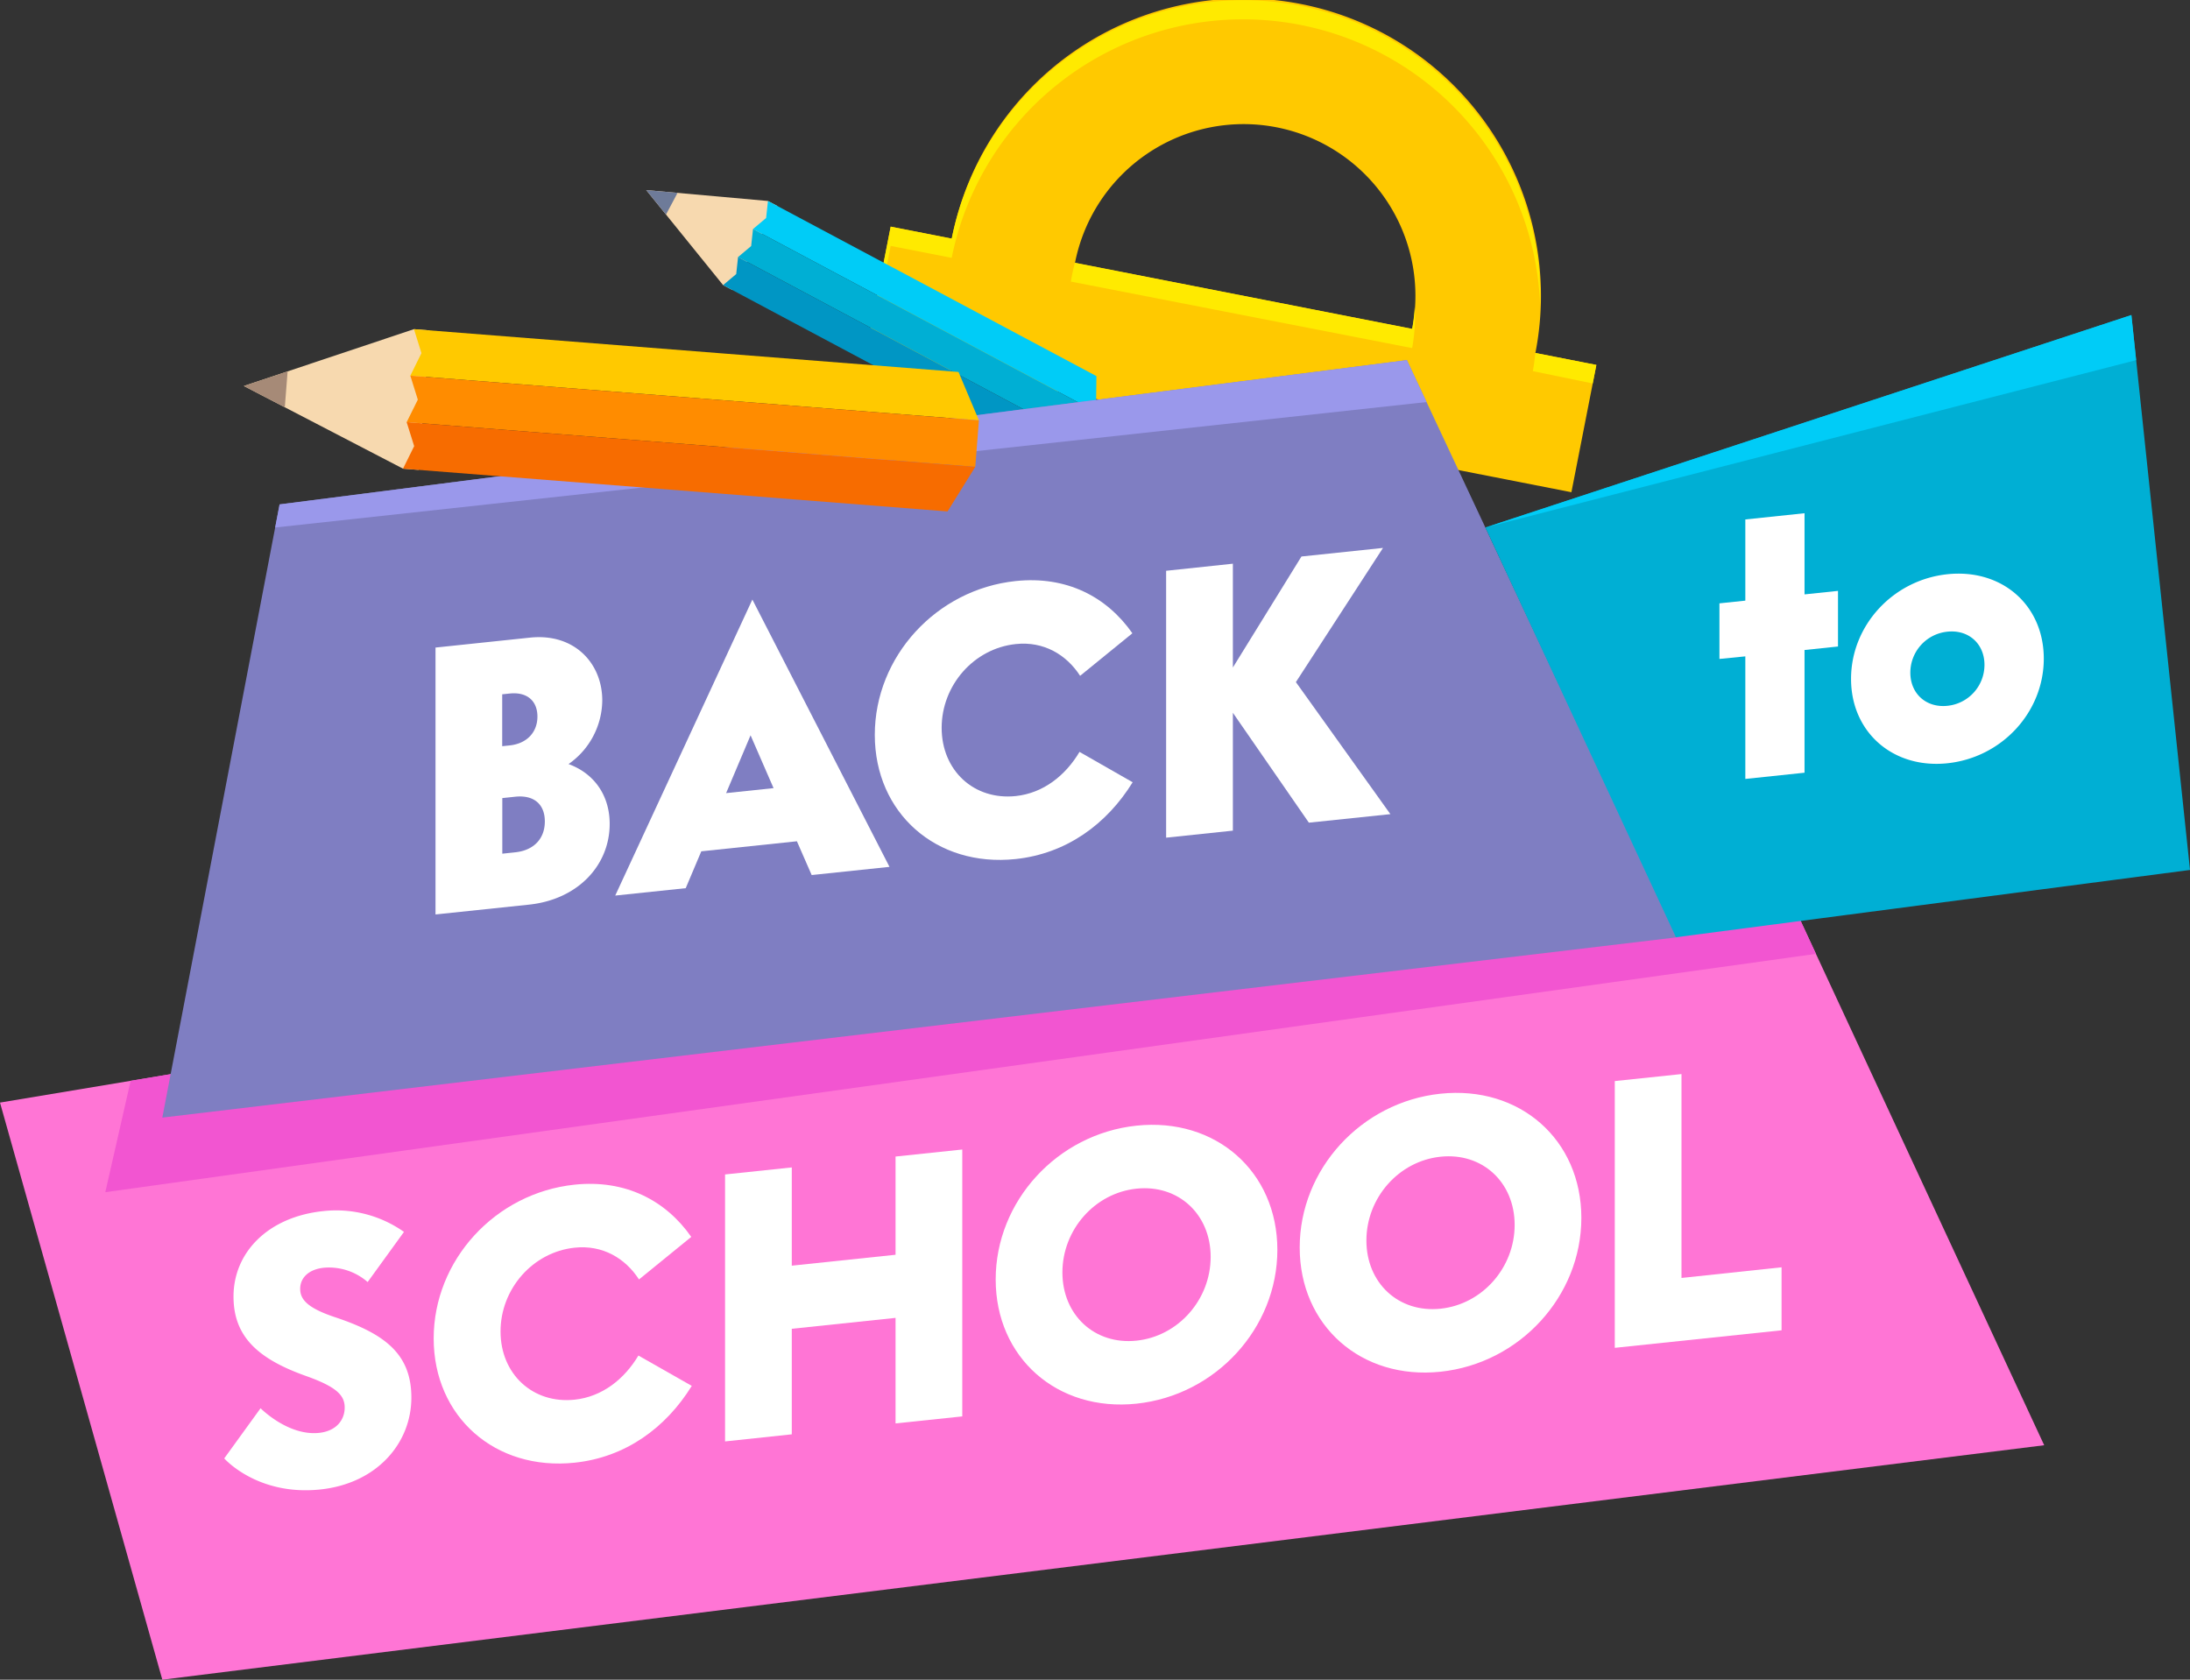 <svg xmlns="http://www.w3.org/2000/svg" viewBox="0 0 850.74 652.57"><rect x="0" y="0" width="850.74" height="652.57" fill="#333333" stroke="none"/><defs><style>.cls-1{fill:#ffc900;}.cls-2{fill:#ffea00;}.cls-3{fill:#ff75d5;}.cls-4{fill:#f7d9af;}.cls-5{fill:#00ccf7;}.cls-6{fill:#00afd4;}.cls-7{fill:#0096c4;}.cls-8{fill:#6e7b99;}.cls-9{fill:#f255d1;}.cls-10{fill:#7f7ec2;}.cls-11{fill:#fff;}.cls-12{fill:#9a98eb;}.cls-13{fill:#ff8c00;}.cls-14{fill:#f76c00;}.cls-15{fill:#a68a77;}</style></defs><g id="レイヤー_2" data-name="レイヤー 2"><g id="Layer_1" data-name="Layer 1"><path class="cls-1" d="M596.45,137.13A115.52,115.52,0,0,0,369.72,92.7L346,88.05l-9.69,49.45,274.13,53.73,9.69-49.45Zm-178.85-35a66.73,66.73,0,0,1,131,25.67Z"/><path class="cls-2" d="M548.57,135.23a66.27,66.27,0,0,0,1-15.89,67.48,67.48,0,0,1-1,8.41l-131-25.67A69.34,69.34,0,0,0,416,109.4Z"/><path class="cls-2" d="M346,95.53l23.7,4.64a115.48,115.48,0,0,1,228.6,18.45A115.45,115.45,0,0,0,369.72,92.7L346,88.05l-9.69,49.45,1.41.27Z"/><path class="cls-2" d="M596.45,137.13c-.3,2.43-.52,4.61-1,7.05l23.27,4.8,1.41-7.2Z"/><polygon class="cls-3" points="0 428.36 63.06 652.57 794.1 561.48 679.66 315.08 0 428.36"/><polygon class="cls-4" points="298.33 78.08 251.03 73.85 280.9 110.77 284.54 112.71 301.97 80.02 298.33 78.08"/><polygon class="cls-5" points="425.75 160.01 425.92 146.11 298.33 78.08 297.61 84.69 292.52 88.98 425.75 160.01"/><polygon class="cls-6" points="419.94 170.91 425.75 160.01 292.52 88.98 291.8 95.59 286.71 99.87 419.94 170.91"/><polygon class="cls-7" points="408.49 178.8 419.94 170.91 286.71 99.87 285.99 106.48 280.9 110.77 408.49 178.8"/><polygon class="cls-8" points="263.2 74.94 251.03 73.85 258.72 83.36 263.2 74.94"/><polygon class="cls-9" points="50.75 419.9 40.91 463.17 705.44 370.58 679.66 315.08 50.75 419.9"/><polygon class="cls-10" points="546.53 139.91 651.63 364.13 63.06 434.19 108.61 195.96 546.53 139.91"/><path class="cls-11" d="M236.84,320.08c0,16-12.24,29.37-31.38,31.38l-36.28,3.81V251.58l36.71-3.86c17.27-1.81,28.07,10,28.07,24.41a30.47,30.47,0,0,1-13.1,24.71C230.94,300.53,236.84,309.13,236.84,320.08Zm-41.75-50.34V289.9l2.88-.3c6.77-.71,10.8-5.17,10.8-11.22s-4-9.65-10.8-8.94Zm16.56,49.39c0-6.62-4.18-10.37-11.52-9.6l-5,.53v21.6l5-.53C207.47,330.36,211.65,325.75,211.65,319.13Z"/><path class="cls-11" d="M309.57,326.84l-37.14,3.9-6.05,14.32L239,347.93l53.27-115,53.27,103.85-30.23,3.18Zm-9.07-20.65-8.93-20.52-9.5,22.46Z"/><path class="cls-11" d="M339.83,285.49c0-30.39,23.9-56.51,54.71-59.75,19.73-2.08,35.42,6.07,45.35,20.29l-20.3,16.53c-5.32-8.22-14.11-13.49-25-12.34-16.27,1.71-28.79,16-28.79,32.55s12.52,28.21,28.79,26.5c10.65-1.12,19.29-7.94,24.76-17.16L440,303.91c-10.07,16.32-25.76,27.76-45.49,29.84C363.73,337,339.83,315.88,339.83,285.49Z"/><path class="cls-11" d="M508.45,319.61l-29.52-42.69v45.79L453,325.44V221.75L478.93,219v40.33l26.64-43.13,31.68-3.33L503.41,265l36.71,51.3Z"/><polygon class="cls-6" points="577.01 204.94 651.05 364.13 850.74 337.98 827.97 122.39 577.01 204.94"/><path class="cls-11" d="M714,251.17l-13,1.36V300.2l-23,2.42V255L667.94,256V234.4L678,233.35V201.81l23-2.42v31.53l13-1.36Z"/><path class="cls-11" d="M719.07,263.75c0-20.74,16.27-38.44,37.44-40.66s37.43,12,37.43,32.79-16.28,38.43-37.43,40.65S719.07,284.48,719.07,263.75Zm51.83-5.45c0-8.22-6.2-13.76-14.39-12.89a16,16,0,0,0-14.41,15.91c0,8.21,6.2,13.75,14.41,12.89A16,16,0,0,0,770.9,258.3Z"/><path class="cls-11" d="M87.11,566.6l14.11-19.49s10.65,10.83,22.74,9.57c6.77-.72,9.94-5.09,9.94-9.84s-3.17-8-14.69-12.14c-18.86-6.66-28.5-15.29-28.5-31,0-17,13.24-30.91,34.84-33.18a45.65,45.65,0,0,1,31.38,8.08l-14.11,19.48a22.88,22.88,0,0,0-17-5.56c-6.18.65-9.21,4.14-9.21,8.17s2.59,7.37,13.39,11c19.44,6.45,29.8,14.29,29.8,31.28,0,17.72-13.39,33.39-35.41,35.7C99.92,581.23,87.11,566.6,87.11,566.6Z"/><path class="cls-11" d="M168.47,520c0-30.39,23.9-56.51,54.71-59.75,19.73-2.07,35.42,6.07,45.35,20.29l-20.3,16.53c-5.32-8.22-14.11-13.49-25-12.34-16.26,1.71-28.79,16-28.79,32.55s12.53,28.21,28.79,26.5c10.65-1.12,19.29-7.94,24.77-17.15l20.73,11.79c-10.08,16.32-25.77,27.77-45.5,29.84C192.37,571.52,168.47,550.41,168.47,520Z"/><path class="cls-11" d="M373.81,446.59V550.28L347.89,553V512l-40.31,4.24v41L281.66,560V456.28l25.92-2.73v38.17l40.31-4.24V449.32Z"/><path class="cls-11" d="M386.79,497.07c0-30.38,23.9-56.51,54.71-59.75s54.71,17.87,54.71,48.25-23.9,56.52-54.71,59.76S386.79,527.46,386.79,497.07Zm83.51-8.77c0-16.56-12.53-28.2-28.8-26.5s-28.79,16-28.79,32.55,12.52,28.21,28.79,26.5S470.3,504.86,470.3,488.3Z"/><path class="cls-11" d="M504.89,484.66c0-30.39,23.89-56.51,54.7-59.75s54.71,17.86,54.71,48.25-23.9,56.52-54.71,59.76S504.89,515.05,504.89,484.66Zm83.5-8.77c0-16.56-12.53-28.21-28.8-26.5s-28.79,16-28.79,32.55,12.52,28.21,28.79,26.5S588.39,492.45,588.39,475.89Z"/><path class="cls-11" d="M692.08,492.35v24.48l-64.79,6.81V420l25.91-2.72v79.21Z"/><polygon class="cls-5" points="577.01 204.94 827.97 122.39 829.82 139.91 577.01 204.94"/><polygon class="cls-12" points="108.61 195.96 546.53 139.91 554.17 156.2 106.89 204.94 108.61 195.96"/><polygon class="cls-4" points="160.81 127.88 94.72 149.96 156.56 182.08 162.6 182.55 166.85 128.36 160.81 127.88"/><polygon class="cls-1" points="380.28 163.31 372.35 144.51 160.81 127.88 163.72 137.2 159.4 145.95 380.28 163.31"/><polygon class="cls-13" points="378.86 181.37 380.28 163.31 159.4 145.95 162.31 155.27 157.97 164.01 378.86 181.37"/><polygon class="cls-14" points="368.09 198.7 378.86 181.37 157.97 164.01 160.89 173.33 156.56 182.08 368.09 198.7"/><polygon class="cls-15" points="111.73 144.28 94.72 149.96 110.64 158.23 111.73 144.28"/></g></g></svg>